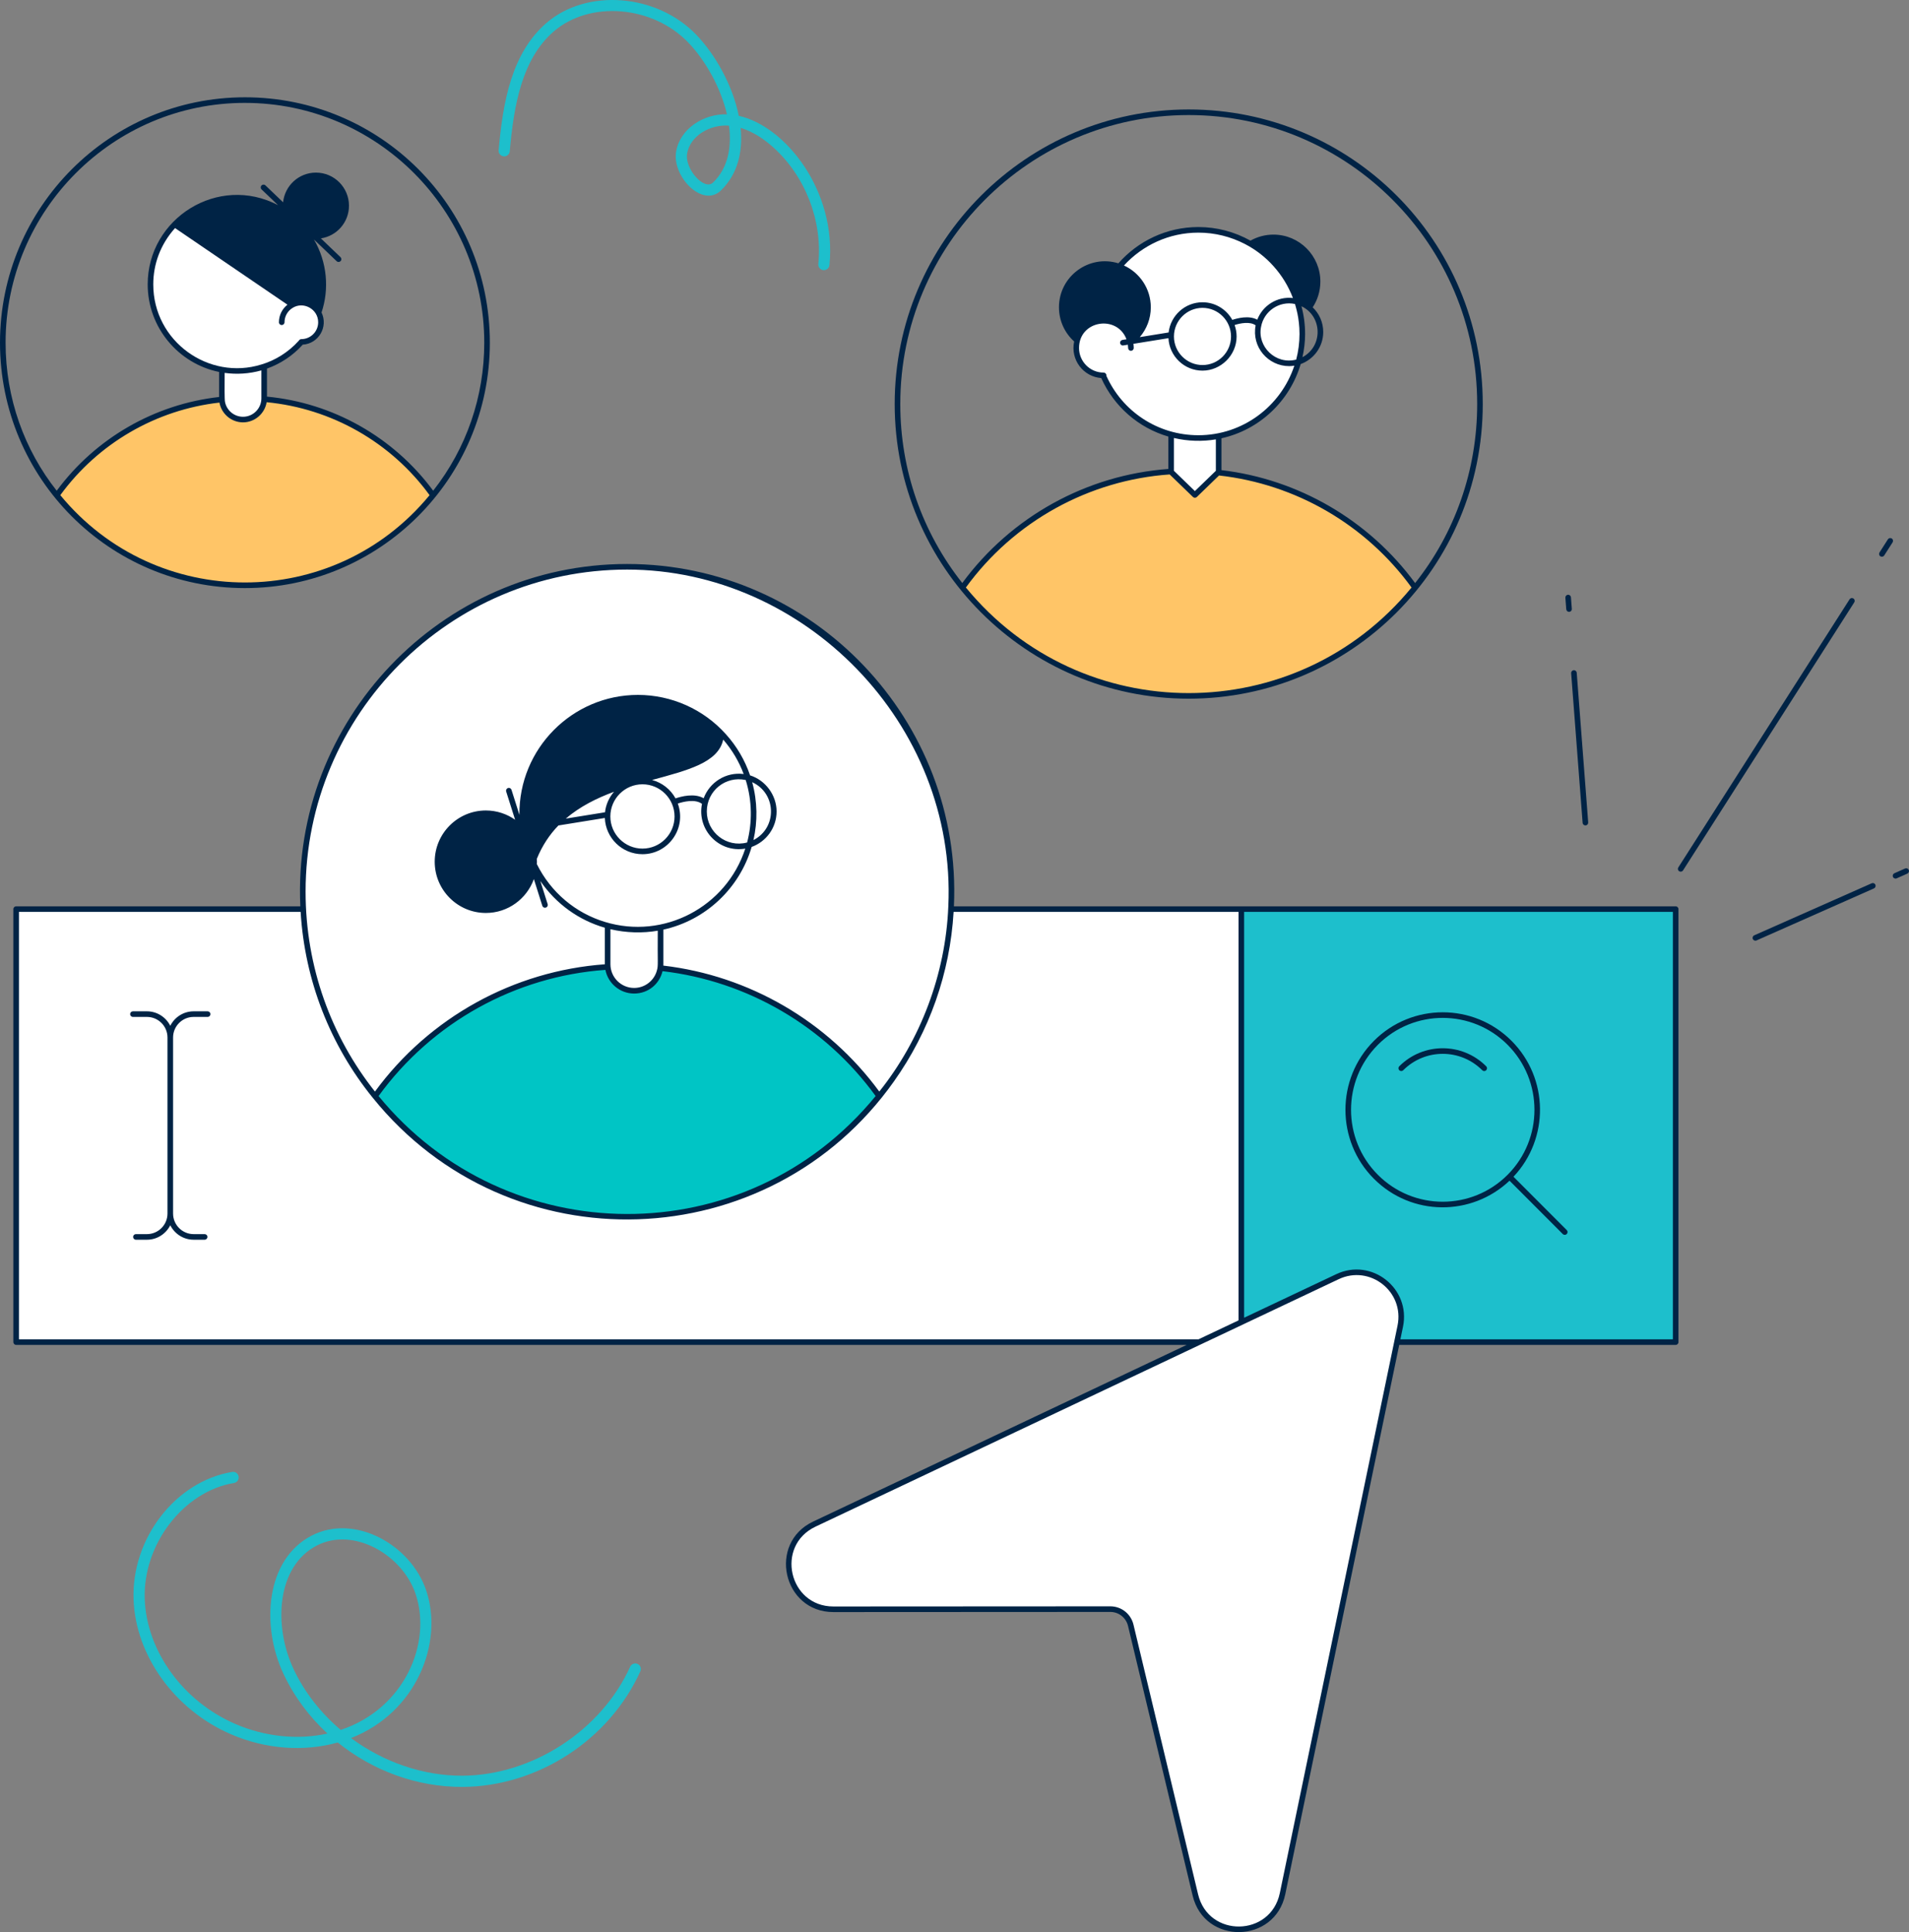 <svg xmlns="http://www.w3.org/2000/svg" width="498" height="504" viewBox="0 0 498 504" fill="none"><rect x="0" y="0" width="498" height="504" fill="#808080" stroke="none"/><g clip-path="url(#clip0_1660_604)"><path d="M437.129 237.147H4.213V350.094H437.129V237.147Z" fill="white"></path><path d="M437.131 237.147H323.825V350.094H437.131V237.147Z" fill="#1DBFCC"></path><path d="M251.046 153.29C281.622 191.106 338.876 190.758 369.149 153.29C340.183 112.746 280.047 112.707 251.046 153.29Z" fill="#FFC567"></path><path d="M317.913 111.771V123.122L311.716 129.119L305.517 123.122V111.771H317.913Z" fill="white"></path><path d="M285.518 87.109C285.518 102.024 297.587 114.266 312.626 114.266C327.665 114.266 339.734 102.107 339.734 87.109C339.734 80.132 337.1 73.757 332.76 68.944C327.819 63.423 320.623 59.951 312.626 59.951C297.655 59.951 285.518 72.111 285.518 87.109Z" fill="white"></path><path d="M287.891 97.92C283.952 97.92 280.763 94.724 280.763 90.78C280.763 86.836 283.952 83.645 287.891 83.645C291.829 83.645 295.018 86.84 295.018 90.78" fill="white"></path><path d="M78.992 232.605C78.992 252.503 85.901 271.279 97.834 285.944C133.229 329.719 200.54 327.298 232.616 281.654C242.435 267.82 248.208 250.882 248.208 232.605C248.208 185.801 210.325 147.849 163.594 147.849C116.864 147.849 78.992 185.801 78.992 232.605Z" fill="white"></path><path d="M97.835 285.944C131.885 328.056 195.642 327.669 229.354 285.944C197.097 240.794 130.13 240.751 97.835 285.944Z" fill="#00C5C5"></path><path d="M172.322 238.822V251.528C172.322 255.346 169.232 258.442 165.421 258.442C161.609 258.442 158.519 255.346 158.519 251.528V238.822H172.323H172.322Z" fill="white"></path><path d="M136.222 212.245C136.222 228.855 149.662 242.487 166.409 242.487C183.156 242.487 196.596 228.947 196.596 212.245C196.596 204.476 193.663 197.377 188.829 192.017C183.327 185.869 175.314 182.003 166.408 182.003C149.736 182.003 136.221 195.543 136.221 212.245H136.222Z" fill="white"></path><path d="M112.99 129.203C87.57 160.642 39.972 160.353 14.805 129.203C38.886 95.498 88.881 95.465 112.99 129.203Z" fill="#FFC567"></path><path d="M68.92 93.753V103.915C68.92 106.97 66.449 109.445 63.4 109.445C60.351 109.445 57.88 106.97 57.88 103.915V93.753H68.921H68.92Z" fill="white"></path><path d="M61.796 96.76C74.242 96.76 84.332 86.652 84.332 74.183C84.332 61.714 74.242 51.606 61.796 51.606C49.35 51.606 39.26 61.714 39.26 74.183C39.26 86.652 49.35 96.76 61.796 96.76Z" fill="white"></path><path d="M78.61 89.195C81.438 89.195 83.728 86.9 83.728 84.067C83.728 81.234 81.438 78.944 78.61 78.944C75.782 78.944 73.491 81.239 73.491 84.067" fill="white"></path><path d="M217.417 419.797L289.638 419.756C292.18 419.755 294.392 421.5 294.985 423.978L311.839 494.333C314.741 506.452 332.042 506.187 334.573 493.984L365.289 345.96C367.246 336.53 357.604 328.919 348.91 333.03L212.438 397.573C201.187 402.893 204.977 419.805 217.417 419.798V419.797Z" fill="white"></path><path d="M437.132 236.418H248.846C251.077 187.981 212.223 147.121 163.597 147.121C114.971 147.121 76.115 187.959 78.348 236.418H4.213C3.815 236.418 3.484 236.749 3.484 237.148V350.096C3.484 350.496 3.814 350.826 4.213 350.826H309.574L212.123 396.911C200.218 402.547 204.213 420.522 217.408 420.522C226.477 420.518 280.696 420.488 289.639 420.484C291.853 420.484 293.758 421.992 294.273 424.153L311.129 494.501C314.203 507.374 332.593 507.08 335.289 494.131L365.017 350.827H437.131C437.529 350.827 437.86 350.497 437.86 350.097V237.15C437.86 236.75 437.53 236.419 437.131 236.419L437.132 236.418ZM79.718 232.603C79.718 186.276 117.344 148.58 163.597 148.58C209.85 148.58 249.581 188.834 247.388 236.418C246.676 254.238 240.048 271.403 229.379 284.742C215.91 266.365 195.389 254.504 173.039 251.884C173.056 251.681 173.049 252.715 173.049 242.501C184.089 240.075 192.935 231.709 196.083 220.927C199.869 219.56 202.588 215.935 202.588 211.676C202.588 207.418 199.675 203.509 195.673 202.262C194.334 198.328 192.206 194.673 189.37 191.531C183.541 185.01 175.166 181.272 166.413 181.272C149.305 181.272 135.326 195.285 135.499 212.559L133.436 206.035C133.314 205.651 132.903 205.437 132.521 205.56C132.138 205.682 131.926 206.093 132.048 206.477L134.375 213.837C132.213 212.318 129.586 211.42 126.747 211.42C119.385 211.42 113.404 217.412 113.404 224.786C113.404 232.161 119.385 238.153 126.747 238.153C132.517 238.153 137.417 234.463 139.271 229.319L141.473 236.281C141.571 236.592 141.858 236.791 142.168 236.791C142.66 236.791 143.011 236.31 142.863 235.84L140.957 229.815C145.027 235.766 150.966 240.043 157.788 242.006V251.544C134.04 253.254 112.002 265.376 97.814 284.747C86.491 270.471 79.719 252.339 79.719 232.604L79.718 232.603ZM98.757 285.91C112.698 266.693 134.466 254.666 157.933 253.003C158.613 256.517 161.721 259.174 165.423 259.174C169.125 259.174 172.029 256.682 172.836 253.335C194.924 255.914 215.206 267.678 228.428 285.911C194.626 327.219 132.138 326.656 98.757 285.911V285.91ZM194.898 219.771C189.495 221.2 184.387 217.073 184.387 211.676C184.387 206.28 189.295 202.336 194.534 203.473C196.241 208.962 196.258 214.609 194.898 219.771ZM196.22 204.039C202.59 206.952 202.814 215.938 196.552 219.14C197.657 214.29 197.612 209.111 196.22 204.039ZM183.561 208.232C181.14 206.824 177.649 207.775 176.223 208.265C174.943 205.92 172.736 204.162 170.105 203.465C179.389 200.923 187.349 198.967 188.662 192.932C190.982 195.607 192.781 198.646 194.002 201.907C189.329 201.315 185.116 204.079 183.562 208.232H183.561ZM147.594 213.542C151.289 210.379 155.668 208.207 160.176 206.539C158.903 208.009 158.055 209.854 157.829 211.889L147.594 213.542ZM167.602 204.588C172.215 204.588 175.968 208.354 175.968 212.982C175.968 217.611 172.215 221.363 167.602 221.363C162.988 221.363 159.221 217.603 159.221 212.982C159.221 208.362 162.98 204.588 167.602 204.588ZM140.037 224.042C141.455 220.561 143.38 217.695 145.673 215.331L157.783 213.375C157.991 218.619 162.309 222.824 167.6 222.824C174.35 222.824 179.183 216.086 176.817 209.608C178.185 209.153 181.332 208.338 183.127 209.697C181.756 216.408 187.531 222.545 194.423 221.365C189.456 236.628 173.132 245.189 157.787 240.485C150.155 238.17 143.727 232.821 140.044 225.402C140.078 224.667 140.096 225.096 140.038 224.041L140.037 224.042ZM159.243 242.394C163.374 243.368 167.687 243.461 171.591 242.783C171.512 251.326 171.769 251.767 171.358 253.177C170.649 255.786 168.259 257.713 165.422 257.713C162.029 257.713 159.243 254.948 159.243 251.532C159.243 251.36 159.243 242.254 159.243 242.394ZM4.942 349.366V237.877H78.426C79.504 255.734 86.092 272.603 97.273 286.404C132.975 330.576 200.682 328.083 233.214 282.074C242.482 269.012 247.815 253.83 248.767 237.877H323.096V344.431L312.662 349.366H4.942ZM333.862 493.838C331.474 505.272 315.27 505.526 312.548 494.159L295.692 423.811C295.022 420.989 292.534 419.023 289.64 419.023C280.574 419.028 226.356 419.057 217.409 419.062C205.762 419.062 202.19 403.214 212.746 398.234L312.984 350.826L316.074 349.366L323.098 346.048L324.556 345.356L349.222 333.687C357.361 329.837 366.422 336.92 364.572 345.813L363.834 349.366L363.533 350.826L333.864 493.838H333.862ZM436.403 349.366H365.319L365.998 346.105C368.081 336.077 357.815 328.007 348.599 332.372L324.554 343.74V237.877H436.402V349.366H436.403Z" fill="#002345"></path><path d="M54.167 263.81H50.512C47.849 263.81 45.543 265.351 44.421 267.586C43.299 265.351 40.993 263.81 38.33 263.81H34.675C34.273 263.81 33.946 264.137 33.946 264.54C33.946 264.943 34.273 265.27 34.675 265.27H38.33C41.288 265.27 43.692 267.68 43.692 270.642V316.559C43.692 319.521 41.287 321.93 38.33 321.93H35.456C35.053 321.93 34.727 322.258 34.727 322.661C34.727 323.064 35.053 323.391 35.456 323.391H38.33C40.993 323.391 43.299 321.85 44.421 319.614C45.543 321.85 47.849 323.391 50.512 323.391H53.386C53.789 323.391 54.115 323.064 54.115 322.661C54.115 322.258 53.789 321.93 53.386 321.93H50.512C47.554 321.93 45.15 319.521 45.15 316.559V270.642C45.15 267.68 47.555 265.27 50.512 265.27H54.167C54.569 265.27 54.896 264.943 54.896 264.54C54.896 264.137 54.569 263.81 54.167 263.81Z" fill="#002345"></path><path d="M393.791 307.992L407.68 321.907C407.823 322.05 408.009 322.12 408.195 322.12C408.837 322.12 409.172 321.336 408.71 320.874L394.82 306.959C404.208 297.005 404.046 281.26 394.319 271.515C384.404 261.581 368.328 261.579 358.411 271.515C348.511 281.434 348.511 297.571 358.411 307.489C368.243 317.341 383.925 317.337 393.791 307.993V307.992ZM359.441 272.547C368.789 263.182 383.941 263.183 393.289 272.547C402.637 281.911 402.619 297.107 393.289 306.455C383.945 315.816 368.797 315.827 359.442 306.455C350.11 297.107 350.11 281.895 359.442 272.547H359.441Z" fill="#002345"></path><path d="M366.06 279.177C371.751 273.476 380.98 273.475 386.672 279.177C386.814 279.32 387 279.391 387.186 279.391C387.829 279.391 388.163 278.607 387.701 278.145C381.446 271.879 371.29 271.873 365.03 278.145C364.745 278.43 364.745 278.891 365.03 279.177C365.314 279.462 365.775 279.462 366.06 279.177Z" fill="#002345"></path><path d="M310.099 182.256C352.31 182.256 386.807 148.044 386.807 105.393C386.807 62.743 352.395 28.553 310.097 28.553C267.798 28.553 233.396 63.023 233.396 105.393C233.396 147.763 267.778 182.256 310.098 182.256H310.099ZM287.891 97.192C284.344 97.192 281.489 94.296 281.489 90.779C281.489 83.549 291.39 82.005 293.866 88.501L292.805 88.672C292.407 88.737 292.137 89.111 292.201 89.509C292.258 89.868 292.568 90.123 292.919 90.123C293.028 90.123 293.015 90.114 294.231 89.921C294.271 90.219 294.294 90.559 294.294 90.779C294.294 91.188 294.615 91.509 295.023 91.509C295.431 91.509 295.752 91.188 295.752 90.779C295.752 90.409 295.72 90.044 295.672 89.689L304.813 88.212C305.044 92.921 308.935 96.684 313.699 96.684C318.463 96.684 322.593 92.687 322.593 87.772C322.593 86.723 322.402 85.721 322.07 84.786C323.524 84.31 326.103 83.802 327.557 84.864C326.462 90.556 330.844 95.508 336.292 95.508C336.756 95.508 337.209 95.461 337.655 95.392C334.145 106.005 324.186 113.532 312.627 113.532C301.955 113.532 292.741 107.248 288.612 98.019C288.712 97.715 288.406 97.191 287.893 97.191L287.891 97.192ZM339.002 87.109C339.002 89.422 338.7 91.666 338.139 93.806C332.734 95.199 327.946 90.38 328.966 85.27C329.695 81.184 333.687 78.422 337.825 79.299C337.98 79.978 339.002 82.814 339.002 87.109ZM339.507 79.888C344.928 82.43 345.241 90.272 339.768 93.181C340.204 91.223 340.459 89.197 340.459 87.11C340.459 84.647 340.139 82.225 339.507 79.889V79.888ZM332.221 69.435C334.428 71.888 336.135 74.706 337.284 77.738C333.159 77.278 329.407 79.694 327.981 83.396C325.815 82.204 322.777 83.005 321.471 83.447C319.951 80.708 317.038 78.849 313.698 78.849C309.141 78.849 305.377 82.297 304.858 86.725L297.334 87.941C299.121 85.844 300.21 83.134 300.21 80.161C300.21 75.315 297.332 71.151 293.207 69.255C298.033 63.993 304.951 60.685 312.626 60.685C316.91 60.685 321.088 61.736 324.818 63.682C327.588 65.123 330.103 67.059 332.221 69.435ZM313.698 80.308C317.798 80.308 321.135 83.657 321.135 87.772C321.135 91.887 317.798 95.223 313.698 95.223C309.597 95.223 306.247 91.88 306.247 87.772C306.247 83.664 309.59 80.308 313.698 80.308ZM306.243 114.253C309.899 115.117 313.691 115.207 317.182 114.613C317.182 114.926 317.182 122.924 317.182 122.808C317.084 122.903 311.352 128.452 311.712 128.103C311.614 128.008 305.882 122.459 306.243 122.808C306.243 121.4 306.243 113.871 306.243 114.253ZM305.135 123.762L311.207 129.641C311.506 129.921 311.953 129.905 312.218 129.641L318.008 124.034C337.96 126.253 356.29 136.821 368.23 153.256C338.139 189.94 282.136 190.017 251.968 153.257C264.492 136.013 284.065 125.231 305.135 123.762ZM310.098 30.014C351.593 30.014 385.351 63.829 385.351 105.393C385.351 122.756 379.501 139.081 369.161 152.098C357.072 135.645 338.678 125.001 318.639 122.634V114.332C328.545 112.142 336.468 104.634 339.311 94.969C342.733 93.726 345.19 90.448 345.19 86.604C345.19 84.073 344.14 81.786 342.44 80.17C343.703 78.243 344.442 75.927 344.442 73.445C344.442 66.69 338.952 61.201 332.201 61.201C330.025 61.201 327.975 61.775 326.207 62.777C322.098 60.471 317.424 59.225 312.625 59.225C304.318 59.225 296.855 62.891 291.753 68.689C284.092 66.326 276.252 72.053 276.252 80.159C276.252 83.701 277.778 86.885 280.216 89.074C279.184 93.9 282.658 98.278 287.279 98.622C290.627 106.054 296.994 111.611 304.785 113.883V122.331C283.506 123.884 263.76 134.75 251.03 152.087C240.669 138.981 234.855 122.726 234.855 105.393C234.855 63.829 268.609 30.014 310.098 30.014Z" fill="#002345"></path><path d="M63.893 153.408C98.968 153.408 127.785 124.938 127.785 89.384C127.785 53.83 99.125 25.379 63.897 25.379C28.67 25.379 0 54.092 0 89.384C0 124.675 28.45 153.408 63.893 153.408ZM57.247 105.017C57.771 107.947 60.337 110.176 63.397 110.176C66.456 110.176 69.08 107.889 69.556 104.92C86.418 106.535 101.978 115.33 112.063 129.166C87.067 159.549 40.704 159.519 15.731 129.167C25.612 115.603 40.765 106.876 57.247 105.017ZM45.666 59.495L74.987 79.48C73.637 80.55 72.762 82.205 72.762 84.064C72.762 84.473 73.092 84.794 73.491 84.794C73.89 84.794 74.22 84.473 74.22 84.064C74.22 82.506 75.035 81.135 76.27 80.355C79.087 78.514 83.002 80.585 83.002 84.064C83.002 86.547 80.973 88.463 78.611 88.463C78.331 88.463 78.067 88.637 77.97 88.852C75.192 91.952 71.676 94.053 68.186 95.08C54.515 99.341 39.983 89.084 39.983 74.184C39.983 68.919 41.841 63.754 45.665 59.495H45.666ZM58.608 97.271C61.715 97.708 65.019 97.511 68.186 96.619C68.186 96.802 68.186 104.317 68.186 103.919C68.186 106.512 66.08 108.717 63.397 108.717C61.085 108.717 59.141 107.062 58.704 104.873C58.546 104.172 58.589 100.546 58.607 97.272L58.608 97.271ZM63.897 26.841C98.322 26.841 126.329 54.898 126.329 89.386C126.329 103.455 121.71 116.933 113.004 128.008C102.659 114.005 86.814 105.086 69.644 103.462V96.153C73.219 94.877 76.425 92.736 78.98 89.904C83.097 89.656 85.685 85.283 83.877 81.514C85.924 75.412 85.36 68.415 81.903 62.477L87.822 68.136C88.118 68.418 88.579 68.399 88.853 68.113C89.13 67.821 89.119 67.359 88.828 67.081L83.708 62.185C87.858 61.562 91.038 57.992 91.038 53.66C91.038 48.897 87.184 45.027 82.421 45.027C77.961 45.027 74.299 48.42 73.851 52.762L69.248 48.361C68.959 48.083 68.495 48.092 68.217 48.384C67.939 48.676 67.95 49.138 68.241 49.415L72.527 53.512C56.936 45.359 38.529 56.91 38.529 74.185C38.529 85.436 46.544 94.867 57.153 97.028V103.559C40.369 105.432 24.939 114.274 14.792 128.01C6.409 117.394 1.458 103.956 1.458 89.384C1.458 54.896 29.468 26.838 63.897 26.838V26.841Z" fill="#002345"></path><path d="M483.498 156.122C483.159 155.904 482.709 156.003 482.492 156.343L437.827 226.263C437.609 226.603 437.709 227.054 438.048 227.271C438.385 227.487 438.836 227.391 439.054 227.05L483.72 157.13C483.937 156.79 483.838 156.338 483.498 156.122Z" fill="#002345"></path><path d="M493.499 140.467C493.16 140.249 492.709 140.35 492.493 140.689L490.31 144.105C490.092 144.444 490.192 144.896 490.531 145.113C490.868 145.329 491.319 145.233 491.537 144.892L493.72 141.475C493.937 141.136 493.838 140.684 493.499 140.467Z" fill="#002345"></path><path d="M488.273 230.41L457.631 243.986C457.262 244.149 457.096 244.581 457.26 244.949C457.424 245.32 457.855 245.483 458.22 245.321L488.863 231.745C489.231 231.582 489.397 231.151 489.234 230.783C489.071 230.414 488.639 230.248 488.273 230.41Z" fill="#002345"></path><path d="M497.937 226.927C497.774 226.557 497.343 226.392 496.976 226.554L494.191 227.788C493.822 227.951 493.656 228.382 493.82 228.75C493.984 229.122 494.415 229.285 494.78 229.123L497.566 227.889C497.935 227.726 498.101 227.295 497.937 226.927Z" fill="#002345"></path><path d="M409.867 175.615L412.857 214.644C412.89 215.064 413.267 215.353 413.64 215.316C414.041 215.285 414.341 214.934 414.31 214.532L411.32 175.502C411.29 175.1 410.939 174.792 410.537 174.831C410.136 174.861 409.836 175.213 409.867 175.615Z" fill="#002345"></path><path d="M409.371 159.606C409.772 159.576 410.072 159.224 410.041 158.822L409.812 155.82C409.782 155.418 409.435 155.119 409.029 155.148C408.628 155.178 408.329 155.53 408.359 155.932L408.588 158.933C408.619 159.337 408.971 159.636 409.371 159.606Z" fill="#002345"></path><path d="M88.118 454.541C79.301 457.005 69.321 456.325 60.204 452.375C45.611 446.052 35.421 431.978 34.846 417.353C34.218 401.387 45.76 386.407 60.575 383.962C61.372 383.829 62.119 384.37 62.25 385.166C62.38 385.962 61.843 386.712 61.049 386.843C47.861 389.02 37.194 402.939 37.758 417.238C38.289 430.765 47.776 443.808 61.361 449.695C69.206 453.095 77.724 453.902 85.418 452.21C80.661 447.816 76.711 442.533 73.926 436.592C68.082 424.121 69.247 406.801 81.318 400.565C92.496 394.793 107.109 402.892 111.16 414.807C115.816 428.498 108.607 446.758 91.57 453.39C99.98 459.607 110.29 463.257 120.663 463.21C138.883 463.09 156.865 451.396 164.391 434.773C164.723 434.039 165.587 433.714 166.32 434.046C167.053 434.379 167.377 435.245 167.046 435.979C158.939 453.884 140.306 466 120.681 466.13C108.603 466.185 97.132 461.803 88.117 454.54L88.118 454.541ZM82.654 403.161C72.125 408.601 71.294 424.107 76.565 435.352C79.426 441.455 83.705 446.867 88.882 451.26C105.534 445.741 112.761 428.569 108.402 415.75C104.921 405.515 92.212 398.227 82.654 403.161Z" fill="#1DBFCC"></path><path d="M214.781 70.465C213.981 70.384 213.397 69.668 213.478 68.866C214.607 57.64 210.105 45.981 201.727 38.441C199.619 36.545 196.651 34.39 193.205 33.353C193.826 39.507 192.494 45.401 188.065 49.685C183.26 54.331 175.33 46.033 176.369 39.612C177.341 33.593 183.576 29.635 189.634 29.82C188.028 22.875 184.081 15.838 179.59 11.142C170.296 1.423 153.871 0.056 144.436 8.219C136.152 15.387 134.036 27.469 132.984 39.457C132.914 40.26 132.197 40.856 131.406 40.784C130.604 40.714 130.012 40.005 130.082 39.202C131.187 26.601 133.461 13.858 142.531 6.008C153.077 -3.119 171.38 -1.667 181.693 9.121C186.65 14.305 191.127 22.28 192.725 30.213C204.915 32.915 218.32 49.831 216.376 69.158C216.295 69.963 215.578 70.545 214.78 70.464L214.781 70.465ZM179.246 40.08C178.797 42.863 181.175 46.54 183.445 47.73C185.031 48.562 185.791 47.827 186.041 47.586C189.885 43.868 190.921 38.472 190.173 32.775C185.256 32.384 179.997 35.442 179.247 40.08H179.246Z" fill="#1DBFCC"></path></g><defs><clipPath id="clip0_1660_604"><rect width="498" height="504" fill="white"></rect></clipPath></defs></svg>